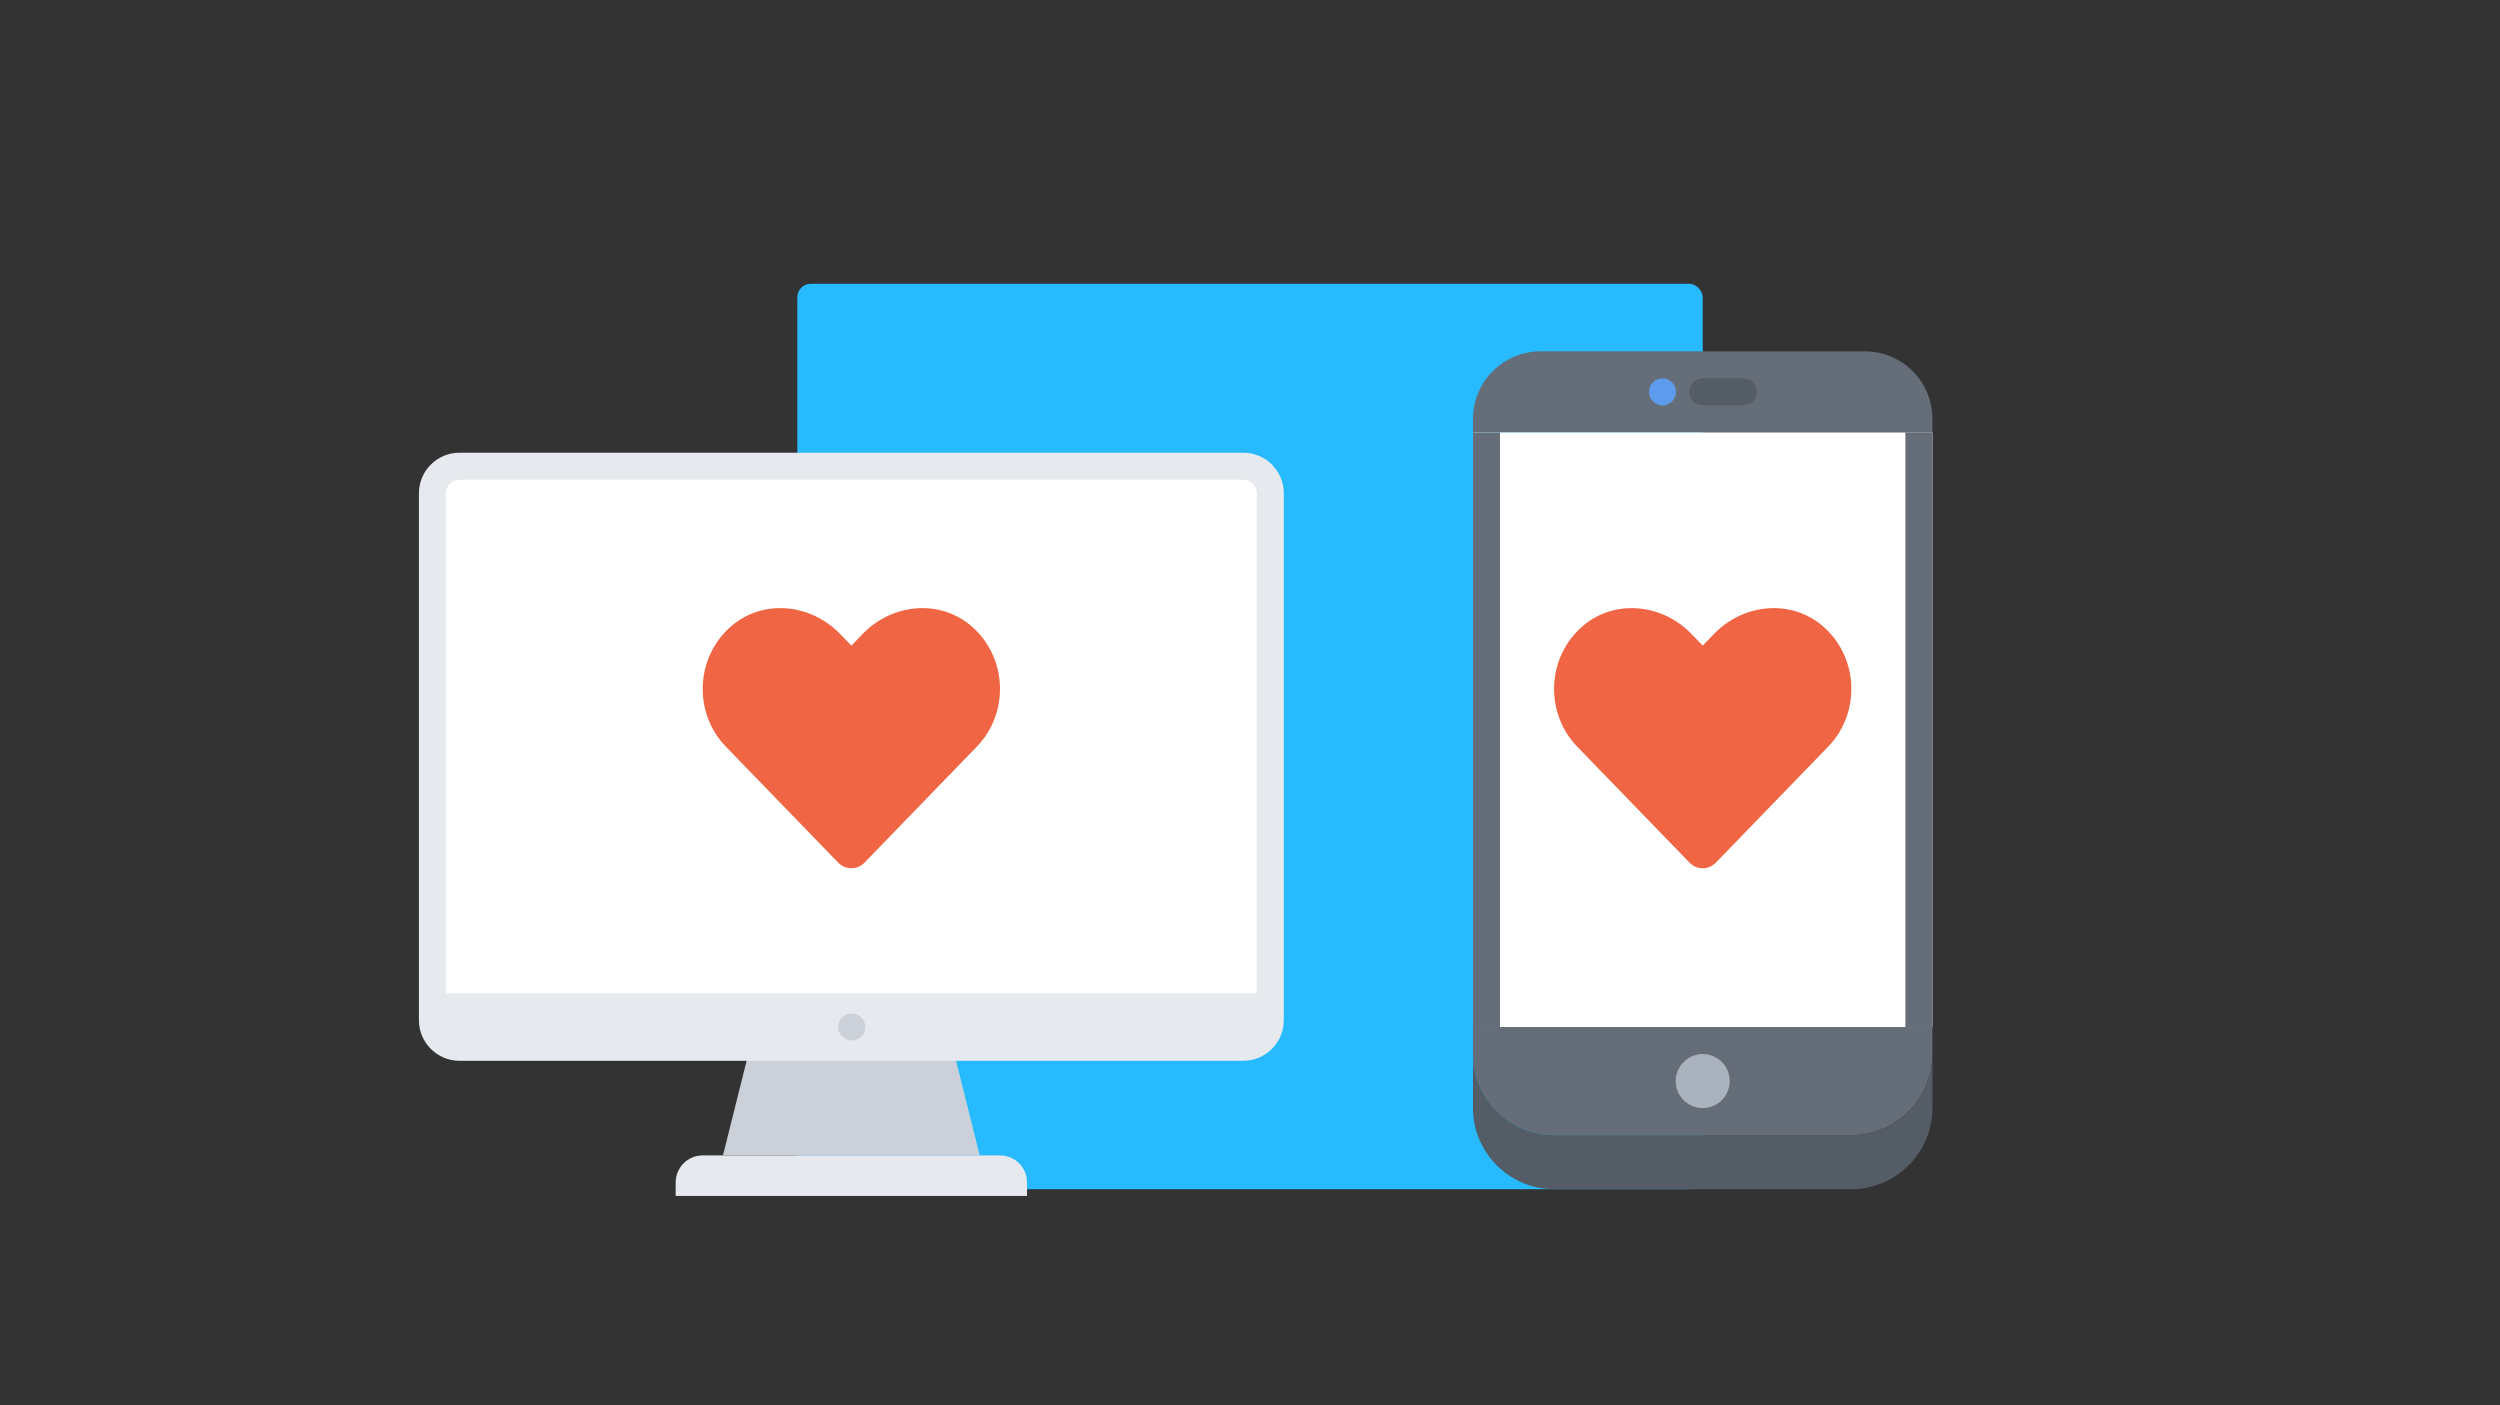 <svg height="104" viewBox="0 0 185 104" width="185" xmlns="http://www.w3.org/2000/svg"><rect x="0" y="0" width="185" height="104" fill="#333333" stroke="none"/><g fill="none" fill-rule="evenodd"><rect fill="#27baff" height="67" rx="1" width="67" x="59" y="21"/><g fill-rule="nonzero"><g transform="translate(31 33)"><g transform="translate(1 2)"><path d="m60.01 0h-58.02c-1.1 0-1.99.889-1.99 1.99v37.01h.05 61.95v-37.01c0-1.101-.89-1.99-1.99-1.99z" fill="#fff"/><path d="m22 50.5h18 2c1.11 0 2 .889 2 2v1h-26v-1c0-1.111.9-2 2-2z" fill="#e6e9ed"/><path d="m38.5 42.5 2 8h-19.001l2-8z" fill="#ccd1d9"/><path d="m.05 38.5h61.95v2.01c0 1.1-.89 1.99-1.99 1.99h-22.01-14-22.01c-1.1 0-1.99-.891-1.99-1.99v-2.01z" fill="#e6e9ed"/></g><path d="m61 45.498h-58c-1.654 0-3-1.346-3-3v-38.998c0-1.654 1.346-3 3-3h58c1.654 0 3 1.346 3 3v38.998c0 1.654-1.346 3-3 3zm-58-42.998c-.552 0-1 .449-1 1v38.998c0 .553.448 1 1 1h58c.552 0 1-.447 1-1v-38.998c0-.551-.448-1-1-1z" fill="#e6e9ed"/><path d="m32.03 43.998c-.553 0-1.005-.447-1.005-1s.442-1 .994-1h.011c.552 0 1 .447 1 1s-.448 1-1 1z" fill="#ccd1d9"/></g><path d="m63.972 63.835 8.314-8.585c2.419-2.496 2.277-6.63-.421-8.933-2.355-2.007-5.857-1.646-8.018.584l-.846.872-.846-.872c-2.157-2.23-5.663-2.591-8.018-.584-2.698 2.303-2.84 6.437-.425 8.933l8.314 8.585c.537.554 1.409.554 1.946 0z" fill="#f06543"/><g transform="translate(109 26)"><path d="m34 6h-34v-1c0-2.76 2.24-5 5-5h24c2.77 0 5 2.24 5 5z" fill="#656d78"/><path d="m17 50h-17v2c0 3.3 2.7 6 6 6h11 11c3.3 0 6-2.7 6-6v-2z" fill="#656d78"/><path d="m17 52c1.11 0 2 .9 2 2s-.89 2-2 2c-1.1 0-2-.9-2-2s.9-2 2-2z" fill="#aab2bd"/><path d="m34 52v4c0 3.3-2.7 6-6 6h-22c-3.3 0-6-2.7-6-6v-4c0 3.3 2.7 6 6 6h11 11c3.3 0 6-2.7 6-6z" fill="#545c66"/><path d="m0 6v44h17 17v-44z" fill="#fff"/><path d="m14.03 4c-.553 0-1.005-.447-1.005-1s.442-1 .994-1h.011c.552 0 1 .447 1 1s-.448 1-1 1z" fill="#5d9cec"/><path d="m20 4h-3c-.553 0-1-.447-1-1s.447-1 1-1h3c.553 0 1 .447 1 1s-.447 1-1 1z" fill="#545c66"/><g fill="#656d78"><path d="m0 6h2.001v44h-2.001z"/><path d="m31.999 6h2.001v44h-2.001z"/></g></g><path d="m126.972 63.835 8.314-8.585c2.419-2.496 2.277-6.63-.421-8.933-2.355-2.007-5.857-1.646-8.018.584l-.846.872-.846-.872c-2.157-2.23-5.663-2.591-8.018-.584-2.698 2.303-2.84 6.437-.425 8.933l8.314 8.585c.537.554 1.409.554 1.946 0z" fill="#f06543"/></g></g></svg>